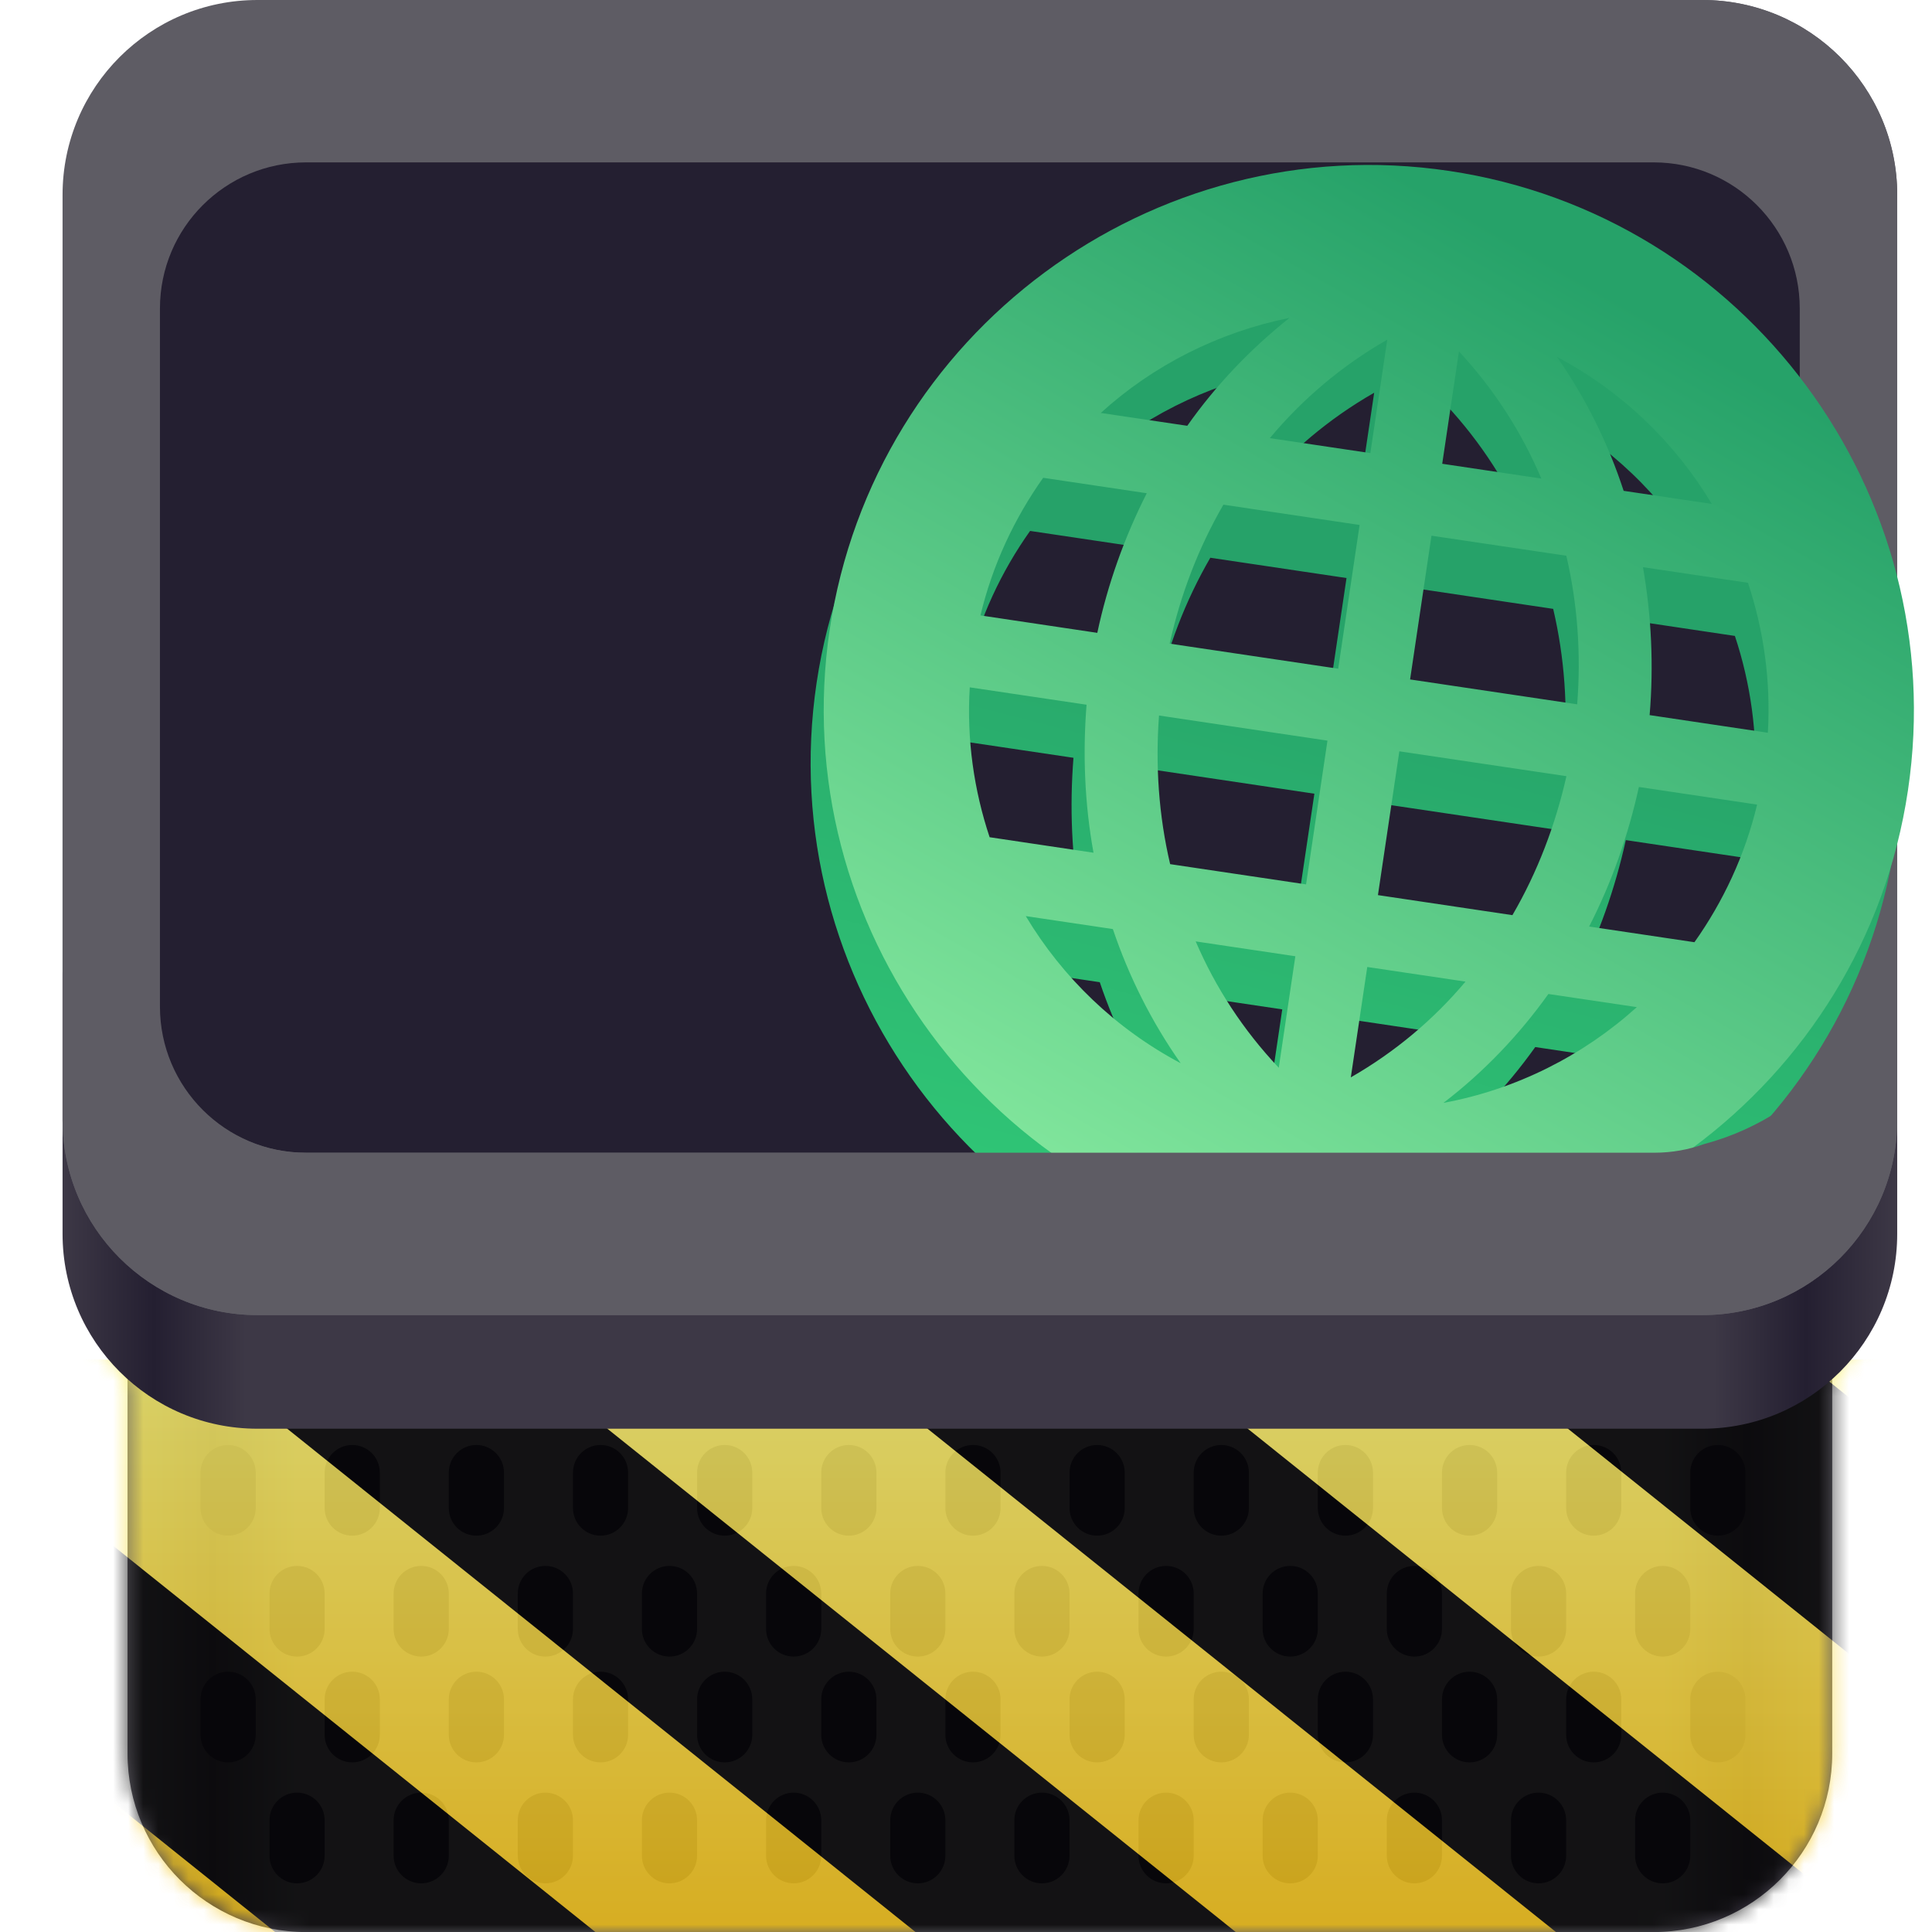 <?xml version="1.0" encoding="UTF-8" standalone="no"?>
<svg
   height="128px"
   viewBox="0 0 128 128"
   width="128px"
   version="1.1"
   id="svg191"
   sodipodi:docname="xyz.zateros.Binned.Devel.svg"
   inkscape:version="1.4 (e7c3feb100, 2024-10-09)"
   xmlns:inkscape="http://www.inkscape.org/namespaces/inkscape"
   xmlns:sodipodi="http://sodipodi.sourceforge.net/DTD/sodipodi-0.dtd"
   xmlns:xlink="http://www.w3.org/1999/xlink"
   xmlns="http://www.w3.org/2000/svg"
   xmlns:svg="http://www.w3.org/2000/svg">
  <defs
     id="defs191" />
  <sodipodi:namedview
     id="namedview191"
     pagecolor="#ffffff"
     bordercolor="#000000"
     borderopacity="0.25"
     inkscape:showpageshadow="2"
     inkscape:pageopacity="0.0"
     inkscape:pagecheckerboard="0"
     inkscape:deskcolor="#d1d1d1"
     inkscape:zoom="5.515625"
     inkscape:cx="63.909348"
     inkscape:cy="64"
     inkscape:window-width="1648"
     inkscape:window-height="961"
     inkscape:window-x="0"
     inkscape:window-y="0"
     inkscape:window-maximized="1"
     inkscape:current-layer="g189" />
  <filter
     id="a"
     height="1"
     width="1"
     x="0"
     y="0">
    <feColorMatrix
       color-interpolation-filters="sRGB"
       values="0 0 0 0 1 0 0 0 0 1 0 0 0 0 1 0 0 0 1 0"
       id="feColorMatrix1" />
  </filter>
  <linearGradient
     id="b"
     gradientUnits="userSpaceOnUse"
     x1="8.448"
     x2="121.391"
     y1="128.002"
     y2="128.002">
    <stop
       offset="0"
       stop-color="#5e5c64"
       id="stop1" />
    <stop
       offset="0.05"
       stop-color="#3d3846"
       id="stop2" />
    <stop
       offset="0.1"
       stop-color="#5e5c64"
       id="stop3" />
    <stop
       offset="0.9"
       stop-color="#5e5c64"
       id="stop4" />
    <stop
       offset="0.95"
       stop-color="#3d3846"
       id="stop5" />
    <stop
       offset="1"
       stop-color="#5e5c64"
       id="stop6" />
  </linearGradient>
  <linearGradient
     id="c"
     gradientUnits="userSpaceOnUse"
     x1="4.145"
     x2="125.693"
     y1="73.144"
     y2="73.144">
    <stop
       offset="0"
       stop-color="#3d3846"
       id="stop7" />
    <stop
       offset="0.05"
       stop-color="#241f31"
       id="stop8" />
    <stop
       offset="0.1"
       stop-color="#3d3846"
       id="stop9" />
    <stop
       offset="0.9"
       stop-color="#3d3846"
       id="stop10" />
    <stop
       offset="0.95"
       stop-color="#241f31"
       id="stop11" />
    <stop
       offset="1"
       stop-color="#3d3846"
       id="stop12" />
  </linearGradient>
  <clipPath
     id="d">
    <path
       d="m 20 11 h 42 v 58 h -42 z m 0 0"
       id="path12" />
  </clipPath>
  <clipPath
     id="e">
    <path
       d="m -0.469 11.535 l 73.434 -10.785 l 10.785 73.434 l -73.434 10.785 z m 0 0"
       id="path13" />
  </clipPath>
  <linearGradient
     id="f"
     gradientUnits="userSpaceOnUse">
    <stop
       offset="0"
       stop-color="#e5a50a"
       id="stop13" />
    <stop
       offset="1"
       stop-color="#a51d2d"
       id="stop14" />
  </linearGradient>
  <linearGradient
     id="g"
     x1="21.9"
     x2="47.821"
     xlink:href="#f"
     y1="39.813"
     y2="39.473" />
  <clipPath
     id="h">
    <path
       d="m 4 7 h 67 v 77 h -67 z m 0 0"
       id="path14" />
  </clipPath>
  <clipPath
     id="i">
    <path
       d="m -0.469 11.535 l 73.434 -10.785 l 10.785 73.434 l -73.434 10.785 z m 0 0"
       id="path15" />
  </clipPath>
  <linearGradient
     id="j"
     x1="7.82"
     x2="46.633"
     xlink:href="#f"
     y1="46.253"
     y2="46.253" />
  <clipPath
     id="k">
    <path
       d="m 20 9 h 41 v 58 h -41 z m 0 0"
       id="path16" />
  </clipPath>
  <clipPath
     id="l">
    <path
       d="m -0.695 9.711 l 73.434 -10.785 l 10.785 73.43 l -73.434 10.789 z m 0 0"
       id="path17" />
  </clipPath>
  <linearGradient
     id="m"
     gradientUnits="userSpaceOnUse">
    <stop
       offset="0"
       stop-color="#f8e45c"
       id="stop17" />
    <stop
       offset="1"
       stop-color="#c01c28"
       id="stop18" />
  </linearGradient>
  <linearGradient
     id="n"
     x1="21.565"
     x2="56.037"
     xlink:href="#m"
     y1="37.869"
     y2="37.178" />
  <clipPath
     id="o">
    <path
       d="m 4 5 h 67 v 77 h -67 z m 0 0"
       id="path18" />
  </clipPath>
  <clipPath
     id="p">
    <path
       d="m -0.695 9.711 l 73.434 -10.785 l 10.785 73.43 l -73.434 10.789 z m 0 0"
       id="path19" />
  </clipPath>
  <linearGradient
     id="q"
     x1="7.434"
     x2="59.065"
     xlink:href="#m"
     y1="44.268"
     y2="43.875" />
  <clipPath
     id="r">
    <path
       d="m 53 14 h 73 v 73 h -73 z m 0 0"
       id="path20" />
  </clipPath>
  <clipPath
     id="s">
    <path
       d="m 59.422 9.52 l 76.199 11.352 l -11.352 76.203 l -76.199 -11.355 z m 0 0"
       id="path21" />
  </clipPath>
  <linearGradient
     id="t"
     gradientUnits="userSpaceOnUse"
     x1="67.857"
     x2="82.181"
     y1="93.666"
     y2="38.093">
    <stop
       offset="0"
       stop-color="#33d17a"
       id="stop21" />
    <stop
       offset="1"
       stop-color="#26a269"
       id="stop22" />
  </linearGradient>
  <clipPath
     id="u">
    <path
       d="m 54 10 h 73 v 74 h -73 z m 0 0"
       id="path22" />
  </clipPath>
  <clipPath
     id="v">
    <path
       d="m 60.289 6 l 76.199 11.355 l -11.352 76.199 l -76.199 -11.352 z m 0 0"
       id="path23" />
  </clipPath>
  <linearGradient
     id="w"
     gradientUnits="userSpaceOnUse"
     x1="56.114"
     x2="95.642"
     y1="82.493"
     y2="13.176">
    <stop
       offset="0"
       stop-color="#8ff0a4"
       id="stop23" />
    <stop
       offset="1"
       stop-color="#26a269"
       id="stop24" />
  </linearGradient>
  <linearGradient
     id="x"
     gradientUnits="userSpaceOnUse">
    <stop
       offset="0"
       stop-color="#ff7800"
       id="stop25" />
    <stop
       offset="0.346"
       stop-color="#c061cb"
       id="stop26" />
    <stop
       offset="1"
       stop-color="#1a5fb4"
       id="stop27" />
  </linearGradient>
  <linearGradient
     id="y"
     x1="42.343"
     x2="71.644"
     xlink:href="#x"
     y1="9.143"
     y2="87.28" />
  <linearGradient
     id="z"
     x1="23.507"
     x2="88.046"
     xlink:href="#x"
     y1="-29.58"
     y2="121.011" />
  <linearGradient
     id="A"
     gradientUnits="userSpaceOnUse">
    <stop
       offset="0"
       stop-color="#e5a50a"
       id="stop28" />
    <stop
       offset="0.366"
       stop-color="#dc8add"
       id="stop29" />
    <stop
       offset="1"
       stop-color="#3584e4"
       id="stop30" />
  </linearGradient>
  <linearGradient
     id="B"
     x1="40.192"
     x2="52.291"
     xlink:href="#A"
     y1="-2.151"
     y2="70.512" />
  <linearGradient
     id="C"
     x1="19.742"
     x2="47.171"
     xlink:href="#A"
     y1="-50.018"
     y2="94.119" />
  <clipPath
     id="D">
    <path
       d="m 8 23 h 114 v 105 h -114 z m 0 0"
       id="path30" />
  </clipPath>
  <clipPath
     id="E">
    <path
       d="m 20 11 h 42 v 58 h -42 z m 0 0"
       id="path31" />
  </clipPath>
  <clipPath
     id="F">
    <path
       d="m -0.469 11.535 l 73.434 -10.785 l 10.785 73.434 l -73.434 10.785 z m 0 0"
       id="path32" />
  </clipPath>
  <clipPath
     id="G">
    <path
       d="m 4 7 h 67 v 77 h -67 z m 0 0"
       id="path33" />
  </clipPath>
  <clipPath
     id="H">
    <path
       d="m -0.469 11.535 l 73.434 -10.785 l 10.785 73.434 l -73.434 10.785 z m 0 0"
       id="path34" />
  </clipPath>
  <clipPath
     id="I">
    <path
       d="m 20 9 h 41 v 58 h -41 z m 0 0"
       id="path35" />
  </clipPath>
  <clipPath
     id="J">
    <path
       d="m -0.695 9.711 l 73.434 -10.785 l 10.785 73.43 l -73.434 10.789 z m 0 0"
       id="path36" />
  </clipPath>
  <clipPath
     id="K">
    <path
       d="m 4 5 h 67 v 77 h -67 z m 0 0"
       id="path37" />
  </clipPath>
  <clipPath
     id="L">
    <path
       d="m -0.695 9.711 l 73.434 -10.785 l 10.785 73.43 l -73.434 10.789 z m 0 0"
       id="path38" />
  </clipPath>
  <clipPath
     id="M">
    <path
       d="m 53 14 h 73 v 73 h -73 z m 0 0"
       id="path39" />
  </clipPath>
  <clipPath
     id="N">
    <path
       d="m 59.422 9.52 l 76.199 11.352 l -11.352 76.203 l -76.199 -11.355 z m 0 0"
       id="path40" />
  </clipPath>
  <clipPath
     id="O">
    <path
       d="m 54 10 h 73 v 74 h -73 z m 0 0"
       id="path41" />
  </clipPath>
  <clipPath
     id="P">
    <path
       d="m 60.289 6 l 76.199 11.355 l -11.352 76.199 l -76.199 -11.352 z m 0 0"
       id="path42" />
  </clipPath>
  <clipPath
     id="Q">
    <rect
       height="128"
       width="128"
       id="rect42" />
  </clipPath>
  <clipPath
     id="R">
    <rect
       height="128"
       width="128"
       id="rect43" />
  </clipPath>
  <mask
     id="S">
    <g
       filter="url(#a)"
       id="g114">
      <g
         clip-path="url(#R)"
         filter="url(#a)"
         id="g113">
        <g
           clip-path="url(#Q)"
           id="g112">
          <g
             clip-path="url(#D)"
             id="g43">
            <path
               d="m 20.281 23.664 h 89.277 c 6.535 0 11.832 5.297 11.832 11.832 v 80.676 c 0 6.531 -5.297 11.832 -11.832 11.832 h -89.277 c -6.535 0 -11.832 -5.301 -11.832 -11.832 v -80.676 c 0 -6.535 5.297 -11.832 11.832 -11.832 z m 0 0"
               fill="url(#b)"
               id="path43" />
          </g>
          <path
             d="m 19.68 103.746 c 1.012 0 1.828 0.816 1.828 1.824 v 2.355 c 0 1.008 -0.816 1.828 -1.828 1.828 c -1.008 0 -1.824 -0.82 -1.824 -1.828 v -2.355 c 0 -1.008 0.816 -1.824 1.824 -1.824 z m 0 0"
             fill="#241f31"
             id="path44" />
          <path
             d="m 19.68 118.766 c 1.012 0 1.828 0.82 1.828 1.828 v 2.355 c 0 1.008 -0.816 1.828 -1.828 1.828 c -1.008 0 -1.824 -0.82 -1.824 -1.828 v -2.355 c 0 -1.008 0.816 -1.828 1.824 -1.828 z m 0 0"
             fill="#241f31"
             id="path45" />
          <path
             d="m 27.906 103.746 c 1.008 0 1.828 0.816 1.828 1.824 v 2.355 c 0 1.008 -0.82 1.828 -1.828 1.828 s -1.828 -0.82 -1.828 -1.828 v -2.355 c 0 -1.008 0.82 -1.824 1.828 -1.824 z m 0 0"
             fill="#241f31"
             id="path46" />
          <path
             d="m 27.906 118.766 c 1.008 0 1.828 0.82 1.828 1.828 v 2.355 c 0 1.008 -0.82 1.828 -1.828 1.828 s -1.828 -0.82 -1.828 -1.828 v -2.355 c 0 -1.008 0.82 -1.828 1.828 -1.828 z m 0 0"
             fill="#241f31"
             id="path47" />
          <path
             d="m 36.133 103.746 c 1.008 0 1.828 0.816 1.828 1.824 v 2.355 c 0 1.008 -0.82 1.828 -1.828 1.828 c -1.012 0 -1.828 -0.82 -1.828 -1.828 v -2.355 c 0 -1.008 0.816 -1.824 1.828 -1.824 z m 0 0"
             fill="#241f31"
             id="path48" />
          <path
             d="m 36.133 118.766 c 1.008 0 1.828 0.82 1.828 1.828 v 2.355 c 0 1.008 -0.82 1.828 -1.828 1.828 c -1.012 0 -1.828 -0.82 -1.828 -1.828 v -2.355 c 0 -1.008 0.816 -1.828 1.828 -1.828 z m 0 0"
             fill="#241f31"
             id="path49" />
          <path
             d="m 44.355 103.746 c 1.012 0 1.828 0.816 1.828 1.824 v 2.355 c 0 1.008 -0.816 1.828 -1.828 1.828 c -1.008 0 -1.828 -0.82 -1.828 -1.828 v -2.355 c 0 -1.008 0.82 -1.824 1.828 -1.824 z m 0 0"
             fill="#241f31"
             id="path50" />
          <path
             d="m 44.355 118.766 c 1.012 0 1.828 0.82 1.828 1.828 v 2.355 c 0 1.008 -0.816 1.828 -1.828 1.828 c -1.008 0 -1.828 -0.82 -1.828 -1.828 v -2.355 c 0 -1.008 0.82 -1.828 1.828 -1.828 z m 0 0"
             fill="#241f31"
             id="path51" />
          <path
             d="m 52.582 103.746 c 1.008 0 1.828 0.816 1.828 1.824 v 2.355 c 0 1.008 -0.82 1.828 -1.828 1.828 c -1.012 0 -1.828 -0.82 -1.828 -1.828 v -2.355 c 0 -1.008 0.816 -1.824 1.828 -1.824 z m 0 0"
             fill="#241f31"
             id="path52" />
          <path
             d="m 52.582 118.766 c 1.008 0 1.828 0.82 1.828 1.828 v 2.355 c 0 1.008 -0.82 1.828 -1.828 1.828 c -1.012 0 -1.828 -0.82 -1.828 -1.828 v -2.355 c 0 -1.008 0.816 -1.828 1.828 -1.828 z m 0 0"
             fill="#241f31"
             id="path53" />
          <path
             d="m 60.809 103.746 c 1.008 0 1.824 0.816 1.824 1.824 v 2.355 c 0 1.008 -0.816 1.828 -1.824 1.828 c -1.012 0 -1.828 -0.82 -1.828 -1.828 v -2.355 c 0 -1.008 0.816 -1.824 1.828 -1.824 z m 0 0"
             fill="#241f31"
             id="path54" />
          <path
             d="m 60.809 118.766 c 1.008 0 1.824 0.82 1.824 1.828 v 2.355 c 0 1.008 -0.816 1.828 -1.824 1.828 c -1.012 0 -1.828 -0.82 -1.828 -1.828 v -2.355 c 0 -1.008 0.816 -1.828 1.828 -1.828 z m 0 0"
             fill="#241f31"
             id="path55" />
          <path
             d="m 69.031 103.746 c 1.012 0 1.828 0.816 1.828 1.824 v 2.355 c 0 1.008 -0.816 1.828 -1.828 1.828 c -1.008 0 -1.828 -0.82 -1.828 -1.828 v -2.355 c 0 -1.008 0.82 -1.824 1.828 -1.824 z m 0 0"
             fill="#241f31"
             id="path56" />
          <path
             d="m 69.031 118.766 c 1.012 0 1.828 0.82 1.828 1.828 v 2.355 c 0 1.008 -0.816 1.828 -1.828 1.828 c -1.008 0 -1.828 -0.82 -1.828 -1.828 v -2.355 c 0 -1.008 0.82 -1.828 1.828 -1.828 z m 0 0"
             fill="#241f31"
             id="path57" />
          <path
             d="m 77.258 103.746 c 1.008 0 1.828 0.816 1.828 1.824 v 2.355 c 0 1.008 -0.82 1.828 -1.828 1.828 c -1.012 0 -1.828 -0.82 -1.828 -1.828 v -2.355 c 0 -1.008 0.816 -1.824 1.828 -1.824 z m 0 0"
             fill="#241f31"
             id="path58" />
          <path
             d="m 77.258 118.766 c 1.008 0 1.828 0.82 1.828 1.828 v 2.355 c 0 1.008 -0.82 1.828 -1.828 1.828 c -1.012 0 -1.828 -0.82 -1.828 -1.828 v -2.355 c 0 -1.008 0.816 -1.828 1.828 -1.828 z m 0 0"
             fill="#241f31"
             id="path59" />
          <path
             d="m 85.48 103.746 c 1.012 0 1.828 0.816 1.828 1.824 v 2.355 c 0 1.008 -0.816 1.828 -1.828 1.828 c -1.008 0 -1.828 -0.82 -1.828 -1.828 v -2.355 c 0 -1.008 0.82 -1.824 1.828 -1.824 z m 0 0"
             fill="#241f31"
             id="path60" />
          <path
             d="m 85.48 118.766 c 1.012 0 1.828 0.82 1.828 1.828 v 2.355 c 0 1.008 -0.816 1.828 -1.828 1.828 c -1.008 0 -1.828 -0.82 -1.828 -1.828 v -2.355 c 0 -1.008 0.82 -1.828 1.828 -1.828 z m 0 0"
             fill="#241f31"
             id="path61" />
          <path
             d="m 93.707 103.746 c 1.008 0 1.828 0.816 1.828 1.824 v 2.355 c 0 1.008 -0.82 1.828 -1.828 1.828 c -1.008 0 -1.828 -0.82 -1.828 -1.828 v -2.355 c 0 -1.008 0.82 -1.824 1.828 -1.824 z m 0 0"
             fill="#241f31"
             id="path62" />
          <path
             d="m 93.707 118.766 c 1.008 0 1.828 0.82 1.828 1.828 v 2.355 c 0 1.008 -0.82 1.828 -1.828 1.828 c -1.008 0 -1.828 -0.82 -1.828 -1.828 v -2.355 c 0 -1.008 0.82 -1.828 1.828 -1.828 z m 0 0"
             fill="#241f31"
             id="path63" />
          <path
             d="m 101.934 103.746 c 1.008 0 1.828 0.816 1.828 1.824 v 2.355 c 0 1.008 -0.82 1.828 -1.828 1.828 c -1.012 0 -1.828 -0.82 -1.828 -1.828 v -2.355 c 0 -1.008 0.816 -1.824 1.828 -1.824 z m 0 0"
             fill="#241f31"
             id="path64" />
          <path
             d="m 101.934 118.766 c 1.008 0 1.828 0.82 1.828 1.828 v 2.355 c 0 1.008 -0.82 1.828 -1.828 1.828 c -1.012 0 -1.828 -0.82 -1.828 -1.828 v -2.355 c 0 -1.008 0.816 -1.828 1.828 -1.828 z m 0 0"
             fill="#241f31"
             id="path65" />
          <path
             d="m 110.156 103.746 c 1.012 0 1.828 0.816 1.828 1.824 v 2.355 c 0 1.008 -0.816 1.828 -1.828 1.828 c -1.008 0 -1.828 -0.82 -1.828 -1.828 v -2.355 c 0 -1.008 0.82 -1.824 1.828 -1.824 z m 0 0"
             fill="#241f31"
             id="path66" />
          <path
             d="m 110.156 118.766 c 1.012 0 1.828 0.82 1.828 1.828 v 2.355 c 0 1.008 -0.816 1.828 -1.828 1.828 c -1.008 0 -1.828 -0.82 -1.828 -1.828 v -2.355 c 0 -1.008 0.82 -1.828 1.828 -1.828 z m 0 0"
             fill="#241f31"
             id="path67" />
          <path
             d="m 15.113 95.734 c 1.008 0 1.828 0.816 1.828 1.828 v 2.352 c 0 1.008 -0.82 1.828 -1.828 1.828 c -1.012 0 -1.828 -0.82 -1.828 -1.828 v -2.352 c 0 -1.012 0.816 -1.828 1.828 -1.828 z m 0 0"
             fill="#241f31"
             id="path68" />
          <path
             d="m 15.113 110.754 c 1.008 0 1.828 0.82 1.828 1.828 v 2.352 c 0 1.012 -0.82 1.828 -1.828 1.828 c -1.012 0 -1.828 -0.816 -1.828 -1.828 v -2.352 c 0 -1.008 0.816 -1.828 1.828 -1.828 z m 0 0"
             fill="#241f31"
             id="path69" />
          <path
             d="m 23.336 95.734 c 1.012 0 1.828 0.816 1.828 1.828 v 2.352 c 0 1.008 -0.816 1.828 -1.828 1.828 c -1.008 0 -1.828 -0.82 -1.828 -1.828 v -2.352 c 0 -1.012 0.82 -1.828 1.828 -1.828 z m 0 0"
             fill="#241f31"
             id="path70" />
          <path
             d="m 23.336 110.754 c 1.012 0 1.828 0.82 1.828 1.828 v 2.352 c 0 1.012 -0.816 1.828 -1.828 1.828 c -1.008 0 -1.828 -0.816 -1.828 -1.828 v -2.352 c 0 -1.008 0.82 -1.828 1.828 -1.828 z m 0 0"
             fill="#241f31"
             id="path71" />
          <path
             d="m 31.562 95.734 c 1.008 0 1.828 0.816 1.828 1.828 v 2.352 c 0 1.008 -0.82 1.828 -1.828 1.828 c -1.012 0 -1.828 -0.82 -1.828 -1.828 v -2.352 c 0 -1.012 0.816 -1.828 1.828 -1.828 z m 0 0"
             fill="#241f31"
             id="path72" />
          <path
             d="m 31.562 110.754 c 1.008 0 1.828 0.82 1.828 1.828 v 2.352 c 0 1.012 -0.82 1.828 -1.828 1.828 c -1.012 0 -1.828 -0.816 -1.828 -1.828 v -2.352 c 0 -1.008 0.816 -1.828 1.828 -1.828 z m 0 0"
             fill="#241f31"
             id="path73" />
          <path
             d="m 39.785 95.734 c 1.012 0 1.828 0.816 1.828 1.828 v 2.352 c 0 1.008 -0.816 1.828 -1.828 1.828 c -1.008 0 -1.824 -0.82 -1.824 -1.828 v -2.352 c 0 -1.012 0.816 -1.828 1.824 -1.828 z m 0 0"
             fill="#241f31"
             id="path74" />
          <path
             d="m 39.785 110.754 c 1.012 0 1.828 0.82 1.828 1.828 v 2.352 c 0 1.012 -0.816 1.828 -1.828 1.828 c -1.008 0 -1.824 -0.816 -1.824 -1.828 v -2.352 c 0 -1.008 0.816 -1.828 1.824 -1.828 z m 0 0"
             fill="#241f31"
             id="path75" />
          <path
             d="m 48.012 95.734 c 1.012 0 1.828 0.816 1.828 1.828 v 2.352 c 0 1.008 -0.816 1.828 -1.828 1.828 c -1.008 0 -1.828 -0.82 -1.828 -1.828 v -2.352 c 0 -1.012 0.82 -1.828 1.828 -1.828 z m 0 0"
             fill="#241f31"
             id="path76" />
          <path
             d="m 48.012 110.754 c 1.012 0 1.828 0.82 1.828 1.828 v 2.352 c 0 1.012 -0.816 1.828 -1.828 1.828 c -1.008 0 -1.828 -0.816 -1.828 -1.828 v -2.352 c 0 -1.008 0.82 -1.828 1.828 -1.828 z m 0 0"
             fill="#241f31"
             id="path77" />
          <path
             d="m 56.238 95.734 c 1.008 0 1.828 0.816 1.828 1.828 v 2.352 c 0 1.008 -0.82 1.828 -1.828 1.828 c -1.012 0 -1.828 -0.82 -1.828 -1.828 v -2.352 c 0 -1.012 0.816 -1.828 1.828 -1.828 z m 0 0"
             fill="#241f31"
             id="path78" />
          <path
             d="m 56.238 110.754 c 1.008 0 1.828 0.82 1.828 1.828 v 2.352 c 0 1.012 -0.82 1.828 -1.828 1.828 c -1.012 0 -1.828 -0.816 -1.828 -1.828 v -2.352 c 0 -1.008 0.816 -1.828 1.828 -1.828 z m 0 0"
             fill="#241f31"
             id="path79" />
          <path
             d="m 64.461 95.734 c 1.012 0 1.828 0.816 1.828 1.828 v 2.352 c 0 1.008 -0.816 1.828 -1.828 1.828 c -1.008 0 -1.828 -0.82 -1.828 -1.828 v -2.352 c 0 -1.012 0.82 -1.828 1.828 -1.828 z m 0 0"
             fill="#241f31"
             id="path80" />
          <path
             d="m 64.461 110.754 c 1.012 0 1.828 0.82 1.828 1.828 v 2.352 c 0 1.012 -0.816 1.828 -1.828 1.828 c -1.008 0 -1.828 -0.816 -1.828 -1.828 v -2.352 c 0 -1.008 0.82 -1.828 1.828 -1.828 z m 0 0"
             fill="#241f31"
             id="path81" />
          <path
             d="m 72.688 95.734 c 1.008 0 1.828 0.816 1.828 1.828 v 2.352 c 0 1.008 -0.82 1.828 -1.828 1.828 s -1.828 -0.82 -1.828 -1.828 v -2.352 c 0 -1.012 0.82 -1.828 1.828 -1.828 z m 0 0"
             fill="#241f31"
             id="path82" />
          <path
             d="m 72.688 110.754 c 1.008 0 1.828 0.82 1.828 1.828 v 2.352 c 0 1.012 -0.82 1.828 -1.828 1.828 s -1.828 -0.816 -1.828 -1.828 v -2.352 c 0 -1.008 0.82 -1.828 1.828 -1.828 z m 0 0"
             fill="#241f31"
             id="path83" />
          <path
             d="m 80.914 95.734 c 1.008 0 1.828 0.816 1.828 1.828 v 2.352 c 0 1.008 -0.82 1.828 -1.828 1.828 c -1.012 0 -1.828 -0.82 -1.828 -1.828 v -2.352 c 0 -1.012 0.816 -1.828 1.828 -1.828 z m 0 0"
             fill="#241f31"
             id="path84" />
          <path
             d="m 80.914 110.754 c 1.008 0 1.828 0.82 1.828 1.828 v 2.352 c 0 1.012 -0.82 1.828 -1.828 1.828 c -1.012 0 -1.828 -0.816 -1.828 -1.828 v -2.352 c 0 -1.008 0.816 -1.828 1.828 -1.828 z m 0 0"
             fill="#241f31"
             id="path85" />
          <path
             d="m 89.137 95.734 c 1.012 0 1.828 0.816 1.828 1.828 v 2.352 c 0 1.008 -0.816 1.828 -1.828 1.828 c -1.008 0 -1.828 -0.82 -1.828 -1.828 v -2.352 c 0 -1.012 0.82 -1.828 1.828 -1.828 z m 0 0"
             fill="#241f31"
             id="path86" />
          <path
             d="m 89.137 110.754 c 1.012 0 1.828 0.82 1.828 1.828 v 2.352 c 0 1.012 -0.816 1.828 -1.828 1.828 c -1.008 0 -1.828 -0.816 -1.828 -1.828 v -2.352 c 0 -1.008 0.82 -1.828 1.828 -1.828 z m 0 0"
             fill="#241f31"
             id="path87" />
          <path
             d="m 97.363 95.734 c 1.008 0 1.828 0.816 1.828 1.828 v 2.352 c 0 1.008 -0.82 1.828 -1.828 1.828 c -1.012 0 -1.828 -0.82 -1.828 -1.828 v -2.352 c 0 -1.012 0.816 -1.828 1.828 -1.828 z m 0 0"
             fill="#241f31"
             id="path88" />
          <path
             d="m 97.363 110.754 c 1.008 0 1.828 0.82 1.828 1.828 v 2.352 c 0 1.012 -0.82 1.828 -1.828 1.828 c -1.012 0 -1.828 -0.816 -1.828 -1.828 v -2.352 c 0 -1.008 0.816 -1.828 1.828 -1.828 z m 0 0"
             fill="#241f31"
             id="path89" />
          <path
             d="m 105.586 95.734 c 1.012 0 1.828 0.816 1.828 1.828 v 2.352 c 0 1.008 -0.816 1.828 -1.828 1.828 c -1.008 0 -1.824 -0.82 -1.824 -1.828 v -2.352 c 0 -1.012 0.816 -1.828 1.824 -1.828 z m 0 0"
             fill="#241f31"
             id="path90" />
          <path
             d="m 105.586 110.754 c 1.012 0 1.828 0.82 1.828 1.828 v 2.352 c 0 1.012 -0.816 1.828 -1.828 1.828 c -1.008 0 -1.824 -0.816 -1.824 -1.828 v -2.352 c 0 -1.008 0.816 -1.828 1.824 -1.828 z m 0 0"
             fill="#241f31"
             id="path91" />
          <path
             d="m 113.812 95.734 c 1.012 0 1.828 0.816 1.828 1.828 v 2.352 c 0 1.008 -0.816 1.828 -1.828 1.828 c -1.008 0 -1.828 -0.82 -1.828 -1.828 v -2.352 c 0 -1.012 0.82 -1.828 1.828 -1.828 z m 0 0"
             fill="#241f31"
             id="path92" />
          <path
             d="m 113.812 110.754 c 1.012 0 1.828 0.82 1.828 1.828 v 2.352 c 0 1.012 -0.816 1.828 -1.828 1.828 c -1.008 0 -1.828 -0.816 -1.828 -1.828 v -2.352 c 0 -1.008 0.82 -1.828 1.828 -1.828 z m 0 0"
             fill="#241f31"
             id="path93" />
          <path
             d="m 17.055 51.633 h 95.73 c 7.129 0 12.91 5.777 12.91 12.906 v 17.211 c 0 7.129 -5.781 12.906 -12.91 12.906 h -95.73 c -7.129 0 -12.91 -5.777 -12.91 -12.906 v -17.211 c 0 -7.129 5.781 -12.906 12.91 -12.906 z m 0 0"
             fill="url(#c)"
             id="path94" />
          <path
             d="m 17.055 0 h 95.73 c 7.129 0 12.91 5.777 12.91 12.906 v 61.312 c 0 7.129 -5.781 12.91 -12.91 12.91 h -95.73 c -7.129 0 -12.91 -5.781 -12.91 -12.91 v -61.312 c 0 -7.129 5.781 -12.906 12.91 -12.906 z m 0 0"
             fill="#5e5c64"
             id="path95" />
          <path
             d="m 20.281 10.758 h 89.277 c 5.348 0 9.68 4.332 9.68 9.68 v 46.254 c 0 5.344 -4.332 9.68 -9.68 9.68 h -89.277 c -5.348 0 -9.684 -4.336 -9.684 -9.68 v -46.254 c 0 -5.348 4.336 -9.68 9.684 -9.68 z m 0 0"
             fill="#241f31"
             id="path96" />
          <g
             clip-path="url(#E)"
             id="g98">
            <g
               clip-path="url(#F)"
               id="g97">
              <path
                 d="m 37.734 11.609 l 3.621 24.656 l 19.727 -2.895 l -0.727 -4.934 z m -10.883 11.672 c -4.062 0.598 -6.906 4.422 -6.309 8.484 c 0.594 4.066 4.418 6.91 8.484 6.312 c 4.062 -0.598 6.906 -4.418 6.309 -8.484 c -0.598 -4.066 -4.418 -6.906 -8.484 -6.312 z m 0.727 4.934 c 1.387 -0.203 2.621 0.715 2.828 2.102 c 0.203 1.391 -0.719 2.625 -2.105 2.828 c -1.387 0.207 -2.625 -0.715 -2.828 -2.102 s 0.719 -2.625 2.105 -2.828 z m -5.227 15.883 l 0.727 4.93 l 29.59 -4.348 l -0.727 -4.93 z m 1.449 9.863 l 0.727 4.93 l 29.59 -4.348 l -0.727 -4.93 z m 1.449 9.863 l 0.723 4.93 l 29.59 -4.348 l -0.723 -4.93 z m 0 0"
                 fill="url(#g)"
                 id="path97" />
            </g>
          </g>
          <g
             clip-path="url(#G)"
             id="g100">
            <g
               clip-path="url(#H)"
               id="g99">
              <path
                 d="m 11.18 70.926 c 1.203 8.188 8.781 13.824 16.969 12.625 l 29.59 -4.348 c 8.188 -1.203 13.824 -8.781 12.621 -16.969 l -4.348 -29.59 c -0.656 -4.469 -3.055 -8.484 -6.68 -11.18 l -14.625 -10.879 c -3.625 -2.695 -8.16 -3.84 -12.629 -3.184 l -14.797 2.172 c -8.188 1.203 -13.824 8.781 -12.621 16.969 z m 7.551 -51.488 l 14.797 -2.172 c 1.848 -0.273 3.727 0.199 5.23 1.316 l 14.625 10.879 c 1.504 1.117 2.496 2.785 2.766 4.633 l 4.348 29.59 c 0.395 2.695 -1.512 5.262 -4.207 5.656 l -29.59 4.348 c -2.695 0.395 -5.262 -1.512 -5.656 -4.207 l -6.52 -44.387 c -0.395 -2.695 1.512 -5.258 4.207 -5.656 z m 0 0"
                 fill="url(#j)"
                 id="path98" />
            </g>
          </g>
          <g
             clip-path="url(#I)"
             id="g102">
            <g
               clip-path="url(#J)"
               id="g101">
              <path
                 d="m 37.508 9.781 l 3.621 24.66 l 19.727 -2.898 l -0.727 -4.93 z m -10.883 11.676 c -4.062 0.598 -6.906 4.418 -6.309 8.484 c 0.594 4.066 4.418 6.906 8.48 6.312 c 4.066 -0.598 6.91 -4.422 6.312 -8.484 c -0.598 -4.066 -4.418 -6.91 -8.484 -6.312 z m 0.727 4.934 c 1.387 -0.207 2.621 0.715 2.828 2.102 c 0.203 1.387 -0.719 2.625 -2.105 2.828 c -1.387 0.203 -2.625 -0.715 -2.828 -2.102 c -0.203 -1.391 0.719 -2.625 2.105 -2.828 z m -5.227 15.879 l 0.727 4.934 l 29.59 -4.348 l -0.727 -4.93 z m 1.449 9.863 l 0.727 4.934 l 29.59 -4.348 l -0.727 -4.93 z m 1.449 9.863 l 0.723 4.934 l 29.59 -4.348 l -0.723 -4.93 z m 0 0"
                 fill="url(#n)"
                 id="path100" />
            </g>
          </g>
          <g
             clip-path="url(#K)"
             id="g104">
            <g
               clip-path="url(#L)"
               id="g103">
              <path
                 d="m 10.953 69.102 c 1.203 8.188 8.781 13.824 16.969 12.621 l 29.59 -4.344 c 8.188 -1.203 13.824 -8.781 12.621 -16.969 l -4.348 -29.59 c -0.656 -4.469 -3.055 -8.488 -6.68 -11.184 l -14.625 -10.879 c -3.625 -2.695 -8.16 -3.84 -12.629 -3.184 l -14.797 2.176 c -8.188 1.203 -13.824 8.781 -12.621 16.969 z m 7.551 -51.488 l 14.793 -2.176 c 1.852 -0.27 3.73 0.203 5.234 1.32 l 14.625 10.879 c 1.504 1.117 2.496 2.781 2.766 4.633 l 4.348 29.59 c 0.395 2.695 -1.512 5.258 -4.207 5.656 l -29.59 4.344 c -2.699 0.398 -5.262 -1.508 -5.656 -4.207 l -6.52 -44.383 c -0.395 -2.699 1.512 -5.262 4.207 -5.656 z m 0 0"
                 fill="url(#q)"
                 id="path102" />
            </g>
          </g>
          <g
             clip-path="url(#M)"
             id="g106">
            <g
               clip-path="url(#N)"
               id="g105">
              <path
                 d="m 95.141 14.84 c -19.664 -2.93 -38.109 10.734 -41.039 30.398 c -2.93 19.664 10.73 38.109 30.395 41.039 c 19.668 2.93 38.113 -10.73 41.043 -30.395 c 2.93 -19.664 -10.734 -38.113 -30.398 -41.043 z m 7.141 12.324 c 4.301 2.273 7.824 5.672 10.262 9.742 l -5.84 -0.871 c -1.02 -3.117 -2.496 -6.113 -4.422 -8.871 z m -17.719 -2.586 c -2.613 2.086 -4.891 4.484 -6.77 7.152 l -5.73 -0.855 c 3.473 -3.152 7.793 -5.344 12.5 -6.297 z m 6.48 1.441 l -1.121 7.516 l -6.66 -0.992 c 2.152 -2.57 4.746 -4.789 7.781 -6.523 z m 4.75 0.785 c 2.344 2.516 4.164 5.375 5.457 8.418 l -6.566 -0.977 z m -27.547 8.371 l 6.863 1.023 c -1.48 2.914 -2.594 6.039 -3.277 9.246 l -7.742 -1.152 c 0.805 -3.359 2.254 -6.434 4.156 -9.117 z m 11.941 1.777 l 9.023 1.344 l -1.418 9.527 l -11.164 -1.664 c 0.711 -3.223 1.895 -6.336 3.559 -9.207 z m 13.785 2.055 l 8.93 1.332 c 0.758 3.23 0.984 6.555 0.723 9.844 l -11.07 -1.648 z m 14.012 2.086 l 6.957 1.039 c 1.035 3.121 1.523 6.484 1.316 9.934 l -7.832 -1.168 c 0.277 -3.27 0.121 -6.582 -0.441 -9.805 z m -44.602 7.961 l 7.738 1.152 c -0.258 3.273 -0.125 6.582 0.461 9.805 l -6.883 -1.023 c -1.039 -3.121 -1.527 -6.484 -1.316 -9.934 z m 12.539 1.867 l 11.16 1.664 l -1.418 9.527 l -9.004 -1.344 c -0.758 -3.211 -0.984 -6.555 -0.738 -9.848 z m 15.922 2.375 l 11.07 1.648 c -0.727 3.219 -1.914 6.352 -3.574 9.203 l -8.914 -1.328 z m 15.871 2.363 l 7.832 1.168 c -0.805 3.359 -2.25 6.434 -4.152 9.117 l -6.977 -1.039 c 1.496 -2.914 2.59 -6.043 3.297 -9.246 z m -40.621 8.555 l 5.77 0.859 c 1.055 3.121 2.547 6.121 4.492 8.883 c -4.301 -2.277 -7.824 -5.672 -10.262 -9.742 z m 11.258 1.676 l 6.602 0.984 l -1.098 7.387 c -2.367 -2.504 -4.207 -5.344 -5.504 -8.371 z m 11.367 1.691 l 6.508 0.973 c -2.102 2.5 -4.648 4.648 -7.598 6.34 z m 11.996 1.789 l 5.863 0.875 c -3.562 3.215 -7.98 5.445 -12.812 6.344 c 2.703 -2.07 5.027 -4.52 6.949 -7.219 z m 0 0"
                 fill="url(#t)"
                 id="path104" />
            </g>
          </g>
          <g
             clip-path="url(#O)"
             id="g108">
            <g
               clip-path="url(#P)"
               id="g107">
              <path
                 d="m 96.008 11.324 c -19.664 -2.93 -38.109 10.73 -41.039 30.395 s 10.73 38.113 30.395 41.043 c 19.664 2.93 38.113 -10.734 41.043 -30.398 c 2.93 -19.664 -10.734 -38.109 -30.398 -41.039 z m 7.141 12.32 c 4.301 2.277 7.824 5.672 10.262 9.742 l -5.84 -0.867 c -1.02 -3.121 -2.492 -6.117 -4.422 -8.875 z m -17.719 -2.582 c -2.613 2.082 -4.891 4.48 -6.77 7.148 l -5.73 -0.852 c 3.473 -3.156 7.793 -5.344 12.5 -6.297 z m 6.48 1.441 l -1.121 7.516 l -6.66 -0.992 c 2.152 -2.57 4.746 -4.789 7.781 -6.523 z m 4.75 0.781 c 2.344 2.52 4.164 5.375 5.457 8.422 l -6.566 -0.98 z m -27.547 8.371 l 6.863 1.023 c -1.48 2.918 -2.594 6.043 -3.277 9.25 l -7.742 -1.156 c 0.805 -3.359 2.254 -6.434 4.156 -9.117 z m 11.941 1.781 l 9.023 1.344 l -1.418 9.523 l -11.164 -1.66 c 0.711 -3.223 1.895 -6.336 3.559 -9.207 z m 13.785 2.055 l 8.934 1.328 c 0.754 3.23 0.98 6.555 0.719 9.844 l -11.07 -1.648 z m 14.012 2.086 l 6.957 1.035 c 1.035 3.121 1.523 6.484 1.316 9.934 l -7.832 -1.168 c 0.277 -3.266 0.121 -6.578 -0.441 -9.801 z m -44.602 7.961 l 7.738 1.152 c -0.258 3.27 -0.125 6.578 0.461 9.805 l -6.883 -1.027 c -1.039 -3.121 -1.527 -6.484 -1.316 -9.93 z m 12.539 1.867 l 11.16 1.664 l -1.418 9.523 l -9.004 -1.34 c -0.758 -3.215 -0.984 -6.559 -0.738 -9.848 z m 15.922 2.371 l 11.07 1.648 c -0.727 3.223 -1.914 6.352 -3.578 9.207 l -8.91 -1.328 z m 15.871 2.363 l 7.832 1.168 c -0.805 3.359 -2.25 6.434 -4.152 9.117 l -6.977 -1.039 c 1.496 -2.914 2.59 -6.039 3.297 -9.246 z m -40.621 8.555 l 5.77 0.859 c 1.055 3.125 2.547 6.121 4.492 8.887 c -4.301 -2.277 -7.824 -5.676 -10.262 -9.746 z m 11.258 1.676 l 6.602 0.984 l -1.098 7.387 c -2.367 -2.5 -4.207 -5.344 -5.504 -8.371 z m 11.367 1.695 l 6.508 0.969 c -2.102 2.5 -4.648 4.652 -7.598 6.344 z m 12 1.789 l 5.859 0.871 c -3.562 3.215 -7.98 5.449 -12.812 6.344 c 2.703 -2.07 5.027 -4.52 6.953 -7.215 z m 0 0"
                 fill="url(#w)"
                 id="path106" />
            </g>
          </g>
          <path
             d="m 56.434 26.086 c -3.039 0 -5.516 2.445 -5.516 5.445 c 0 3.02 2.477 5.445 5.516 5.445 c 3.035 0 5.512 -2.426 5.512 -5.445 c 0 -3 -2.477 -5.445 -5.512 -5.445 z m 17.441 11.848 l -9.648 13.273 c -0.559 0.785 -1.441 1.273 -2.41 1.34 c -0.969 0.086 -1.918 -0.277 -2.605 -0.957 l -2.262 -2.277 c -1.012 -1.043 -2.453 -1.551 -3.898 -1.426 c -1.441 0.148 -2.754 0.914 -3.551 2.105 l -4.094 6.043 v 5.445 c 0 2.723 2.758 2.723 2.758 2.723 h 38.59 s 2.605 -0.172 2.754 -2.723 v -11.699 c 0 -1.32 -0.453 -2.594 -1.312 -3.617 l -7.043 -8.465 c -0.902 -1.086 -2.262 -1.68 -3.68 -1.637 c -1.445 0.039 -2.758 0.742 -3.598 1.871 z m 0 0"
             fill="url(#y)"
             id="path108" />
          <path
             d="m 45.406 4.301 c -9.066 0 -16.539 7.383 -16.539 16.34 v 43.562 c 0 8.977 7.473 16.336 16.539 16.336 h 44.102 c 9.066 0 16.539 -7.359 16.539 -16.336 v -43.562 c 0 -8.957 -7.473 -16.34 -16.539 -16.34 z m 0 10.895 h 44.102 c 3.145 0 5.512 2.34 5.512 5.445 v 43.562 c 0 3.125 -2.367 5.445 -5.512 5.445 h -44.102 c -3.145 0 -5.512 -2.32 -5.512 -5.445 v -43.562 c 0 -3.105 2.367 -5.445 5.512 -5.445 z m 0 0"
             fill="url(#z)"
             id="path109" />
          <path
             d="m 56.434 23.934 c -3.039 0 -5.516 2.445 -5.516 5.445 c 0 3.02 2.477 5.445 5.516 5.445 c 3.035 0 5.512 -2.426 5.512 -5.445 c 0 -3 -2.477 -5.445 -5.512 -5.445 z m 17.441 11.848 l -9.648 13.273 c -0.559 0.785 -1.441 1.277 -2.41 1.34 c -0.969 0.086 -1.918 -0.277 -2.605 -0.957 l -2.262 -2.277 c -1.012 -1.039 -2.453 -1.551 -3.898 -1.422 c -1.441 0.148 -2.754 0.914 -3.551 2.105 l -4.094 6.039 v 5.445 c 0 2.723 2.758 2.723 2.758 2.723 h 38.59 s 2.605 -0.168 2.754 -2.723 v -11.699 c 0 -1.316 -0.453 -2.594 -1.312 -3.617 l -7.043 -8.465 c -0.902 -1.086 -2.262 -1.68 -3.68 -1.637 c -1.445 0.043 -2.758 0.742 -3.598 1.871 z m 0 0"
             fill="url(#B)"
             id="path110" />
          <path
             d="m 45.406 2.152 c -9.066 0 -16.539 7.379 -16.539 16.336 v 43.562 c 0 8.977 7.473 16.336 16.539 16.336 h 44.102 c 9.066 0 16.539 -7.359 16.539 -16.336 v -43.562 c 0 -8.957 -7.473 -16.336 -16.539 -16.336 z m 0 10.891 h 44.102 c 3.145 0 5.512 2.34 5.512 5.445 v 43.562 c 0 3.129 -2.367 5.445 -5.512 5.445 h -44.102 c -3.145 0 -5.512 -2.316 -5.512 -5.445 v -43.562 c 0 -3.105 2.367 -5.445 5.512 -5.445 z m 0 0"
             fill="url(#C)"
             id="path111" />
          <path
             d="m 4.145 49.48 v 24.738 c 0 7.129 5.781 12.91 12.91 12.91 h 95.73 c 7.129 0 12.91 -5.781 12.91 -12.91 v -15.059 c 0 7.977 -5.426 14.684 -12.789 16.637 c -1.027 0.371 -2.137 0.574 -3.289 0.574 h -89.395 c -5.277 0 -9.57 -4.223 -9.68 -9.477 c -3.988 -4.691 -6.398 -10.773 -6.398 -17.414 z m 121.551 -35.496 v -1.078 c 0 -7.129 -5.781 -12.906 -12.91 -12.906 h -1.059 c 7.715 0.008 13.969 6.266 13.969 13.984 z m 0 0"
             fill="#5e5c64"
             fill-rule="evenodd"
             id="path112" />
        </g>
      </g>
    </g>
  </mask>
  <mask
     id="T">
    <g
       filter="url(#a)"
       id="g115">
      <rect
         fill-opacity="0.8"
         height="184.32"
         width="184.32"
         x="-28.16"
         y="-28.16"
         id="rect114" />
    </g>
  </mask>
  <linearGradient
     id="U"
     gradientTransform="matrix(0,0.37,-0.985,0,295.385,-30.36)"
     gradientUnits="userSpaceOnUse"
     x1="300"
     x2="428"
     y1="235"
     y2="235">
    <stop
       offset="0"
       stop-color="#f9f06b"
       id="stop115" />
    <stop
       offset="1"
       stop-color="#f5c211"
       id="stop116" />
  </linearGradient>
  <clipPath
     id="V">
    <rect
       height="128"
       width="128"
       id="rect116" />
  </clipPath>
  <clipPath
     id="W">
    <rect
       height="128"
       width="128"
       id="rect117" />
  </clipPath>
  <path
     d="m 20.281 23.664 h 89.277 c 6.535 0 11.832 5.297 11.832 11.832 v 80.676 c 0 6.531 -5.297 11.832 -11.832 11.832 h -89.277 c -6.535 0 -11.832 -5.301 -11.832 -11.832 v -80.676 c 0 -6.535 5.297 -11.832 11.832 -11.832 z m 0 0"
     fill="url(#b)"
     id="path117" />
  <g
     fill="#241f31"
     id="g167">
    <path
       d="m 19.68 103.746 c 1.012 0 1.828 0.816 1.828 1.824 v 2.355 c 0 1.008 -0.816 1.828 -1.828 1.828 c -1.008 0 -1.824 -0.82 -1.824 -1.828 v -2.355 c 0 -1.008 0.816 -1.824 1.824 -1.824 z m 0 0"
       id="path118" />
    <path
       d="m 19.68 118.766 c 1.012 0 1.828 0.82 1.828 1.828 v 2.355 c 0 1.008 -0.816 1.828 -1.828 1.828 c -1.008 0 -1.824 -0.82 -1.824 -1.828 v -2.355 c 0 -1.008 0.816 -1.828 1.824 -1.828 z m 0 0"
       id="path119" />
    <path
       d="m 27.906 103.746 c 1.008 0 1.828 0.816 1.828 1.824 v 2.355 c 0 1.008 -0.82 1.828 -1.828 1.828 s -1.828 -0.82 -1.828 -1.828 v -2.355 c 0 -1.008 0.82 -1.824 1.828 -1.824 z m 0 0"
       id="path120" />
    <path
       d="m 27.906 118.766 c 1.008 0 1.828 0.82 1.828 1.828 v 2.355 c 0 1.008 -0.82 1.828 -1.828 1.828 s -1.828 -0.82 -1.828 -1.828 v -2.355 c 0 -1.008 0.82 -1.828 1.828 -1.828 z m 0 0"
       id="path121" />
    <path
       d="m 36.133 103.746 c 1.008 0 1.828 0.816 1.828 1.824 v 2.355 c 0 1.008 -0.82 1.828 -1.828 1.828 c -1.012 0 -1.828 -0.82 -1.828 -1.828 v -2.355 c 0 -1.008 0.816 -1.824 1.828 -1.824 z m 0 0"
       id="path122" />
    <path
       d="m 36.133 118.766 c 1.008 0 1.828 0.82 1.828 1.828 v 2.355 c 0 1.008 -0.82 1.828 -1.828 1.828 c -1.012 0 -1.828 -0.82 -1.828 -1.828 v -2.355 c 0 -1.008 0.816 -1.828 1.828 -1.828 z m 0 0"
       id="path123" />
    <path
       d="m 44.355 103.746 c 1.012 0 1.828 0.816 1.828 1.824 v 2.355 c 0 1.008 -0.816 1.828 -1.828 1.828 c -1.008 0 -1.828 -0.82 -1.828 -1.828 v -2.355 c 0 -1.008 0.82 -1.824 1.828 -1.824 z m 0 0"
       id="path124" />
    <path
       d="m 44.355 118.766 c 1.012 0 1.828 0.82 1.828 1.828 v 2.355 c 0 1.008 -0.816 1.828 -1.828 1.828 c -1.008 0 -1.828 -0.82 -1.828 -1.828 v -2.355 c 0 -1.008 0.82 -1.828 1.828 -1.828 z m 0 0"
       id="path125" />
    <path
       d="m 52.582 103.746 c 1.008 0 1.828 0.816 1.828 1.824 v 2.355 c 0 1.008 -0.82 1.828 -1.828 1.828 c -1.012 0 -1.828 -0.82 -1.828 -1.828 v -2.355 c 0 -1.008 0.816 -1.824 1.828 -1.824 z m 0 0"
       id="path126" />
    <path
       d="m 52.582 118.766 c 1.008 0 1.828 0.82 1.828 1.828 v 2.355 c 0 1.008 -0.82 1.828 -1.828 1.828 c -1.012 0 -1.828 -0.82 -1.828 -1.828 v -2.355 c 0 -1.008 0.816 -1.828 1.828 -1.828 z m 0 0"
       id="path127" />
    <path
       d="m 60.809 103.746 c 1.008 0 1.824 0.816 1.824 1.824 v 2.355 c 0 1.008 -0.816 1.828 -1.824 1.828 c -1.012 0 -1.828 -0.82 -1.828 -1.828 v -2.355 c 0 -1.008 0.816 -1.824 1.828 -1.824 z m 0 0"
       id="path128" />
    <path
       d="m 60.809 118.766 c 1.008 0 1.824 0.82 1.824 1.828 v 2.355 c 0 1.008 -0.816 1.828 -1.824 1.828 c -1.012 0 -1.828 -0.82 -1.828 -1.828 v -2.355 c 0 -1.008 0.816 -1.828 1.828 -1.828 z m 0 0"
       id="path129" />
    <path
       d="m 69.031 103.746 c 1.012 0 1.828 0.816 1.828 1.824 v 2.355 c 0 1.008 -0.816 1.828 -1.828 1.828 c -1.008 0 -1.828 -0.82 -1.828 -1.828 v -2.355 c 0 -1.008 0.82 -1.824 1.828 -1.824 z m 0 0"
       id="path130" />
    <path
       d="m 69.031 118.766 c 1.012 0 1.828 0.82 1.828 1.828 v 2.355 c 0 1.008 -0.816 1.828 -1.828 1.828 c -1.008 0 -1.828 -0.82 -1.828 -1.828 v -2.355 c 0 -1.008 0.82 -1.828 1.828 -1.828 z m 0 0"
       id="path131" />
    <path
       d="m 77.258 103.746 c 1.008 0 1.828 0.816 1.828 1.824 v 2.355 c 0 1.008 -0.82 1.828 -1.828 1.828 c -1.012 0 -1.828 -0.82 -1.828 -1.828 v -2.355 c 0 -1.008 0.816 -1.824 1.828 -1.824 z m 0 0"
       id="path132" />
    <path
       d="m 77.258 118.766 c 1.008 0 1.828 0.82 1.828 1.828 v 2.355 c 0 1.008 -0.82 1.828 -1.828 1.828 c -1.012 0 -1.828 -0.82 -1.828 -1.828 v -2.355 c 0 -1.008 0.816 -1.828 1.828 -1.828 z m 0 0"
       id="path133" />
    <path
       d="m 85.48 103.746 c 1.012 0 1.828 0.816 1.828 1.824 v 2.355 c 0 1.008 -0.816 1.828 -1.828 1.828 c -1.008 0 -1.828 -0.82 -1.828 -1.828 v -2.355 c 0 -1.008 0.82 -1.824 1.828 -1.824 z m 0 0"
       id="path134" />
    <path
       d="m 85.48 118.766 c 1.012 0 1.828 0.82 1.828 1.828 v 2.355 c 0 1.008 -0.816 1.828 -1.828 1.828 c -1.008 0 -1.828 -0.82 -1.828 -1.828 v -2.355 c 0 -1.008 0.82 -1.828 1.828 -1.828 z m 0 0"
       id="path135" />
    <path
       d="m 93.707 103.746 c 1.008 0 1.828 0.816 1.828 1.824 v 2.355 c 0 1.008 -0.82 1.828 -1.828 1.828 c -1.008 0 -1.828 -0.82 -1.828 -1.828 v -2.355 c 0 -1.008 0.82 -1.824 1.828 -1.824 z m 0 0"
       id="path136" />
    <path
       d="m 93.707 118.766 c 1.008 0 1.828 0.82 1.828 1.828 v 2.355 c 0 1.008 -0.82 1.828 -1.828 1.828 c -1.008 0 -1.828 -0.82 -1.828 -1.828 v -2.355 c 0 -1.008 0.82 -1.828 1.828 -1.828 z m 0 0"
       id="path137" />
    <path
       d="m 101.934 103.746 c 1.008 0 1.828 0.816 1.828 1.824 v 2.355 c 0 1.008 -0.82 1.828 -1.828 1.828 c -1.012 0 -1.828 -0.82 -1.828 -1.828 v -2.355 c 0 -1.008 0.816 -1.824 1.828 -1.824 z m 0 0"
       id="path138" />
    <path
       d="m 101.934 118.766 c 1.008 0 1.828 0.82 1.828 1.828 v 2.355 c 0 1.008 -0.82 1.828 -1.828 1.828 c -1.012 0 -1.828 -0.82 -1.828 -1.828 v -2.355 c 0 -1.008 0.816 -1.828 1.828 -1.828 z m 0 0"
       id="path139" />
    <path
       d="m 110.156 103.746 c 1.012 0 1.828 0.816 1.828 1.824 v 2.355 c 0 1.008 -0.816 1.828 -1.828 1.828 c -1.008 0 -1.828 -0.82 -1.828 -1.828 v -2.355 c 0 -1.008 0.82 -1.824 1.828 -1.824 z m 0 0"
       id="path140" />
    <path
       d="m 110.156 118.766 c 1.012 0 1.828 0.82 1.828 1.828 v 2.355 c 0 1.008 -0.816 1.828 -1.828 1.828 c -1.008 0 -1.828 -0.82 -1.828 -1.828 v -2.355 c 0 -1.008 0.82 -1.828 1.828 -1.828 z m 0 0"
       id="path141" />
    <path
       d="m 15.113 95.734 c 1.008 0 1.828 0.816 1.828 1.828 v 2.352 c 0 1.008 -0.82 1.828 -1.828 1.828 c -1.012 0 -1.828 -0.82 -1.828 -1.828 v -2.352 c 0 -1.012 0.816 -1.828 1.828 -1.828 z m 0 0"
       id="path142" />
    <path
       d="m 15.113 110.754 c 1.008 0 1.828 0.82 1.828 1.828 v 2.352 c 0 1.012 -0.82 1.828 -1.828 1.828 c -1.012 0 -1.828 -0.816 -1.828 -1.828 v -2.352 c 0 -1.008 0.816 -1.828 1.828 -1.828 z m 0 0"
       id="path143" />
    <path
       d="m 23.336 95.734 c 1.012 0 1.828 0.816 1.828 1.828 v 2.352 c 0 1.008 -0.816 1.828 -1.828 1.828 c -1.008 0 -1.828 -0.82 -1.828 -1.828 v -2.352 c 0 -1.012 0.82 -1.828 1.828 -1.828 z m 0 0"
       id="path144" />
    <path
       d="m 23.336 110.754 c 1.012 0 1.828 0.82 1.828 1.828 v 2.352 c 0 1.012 -0.816 1.828 -1.828 1.828 c -1.008 0 -1.828 -0.816 -1.828 -1.828 v -2.352 c 0 -1.008 0.82 -1.828 1.828 -1.828 z m 0 0"
       id="path145" />
    <path
       d="m 31.562 95.734 c 1.008 0 1.828 0.816 1.828 1.828 v 2.352 c 0 1.008 -0.82 1.828 -1.828 1.828 c -1.012 0 -1.828 -0.82 -1.828 -1.828 v -2.352 c 0 -1.012 0.816 -1.828 1.828 -1.828 z m 0 0"
       id="path146" />
    <path
       d="m 31.562 110.754 c 1.008 0 1.828 0.82 1.828 1.828 v 2.352 c 0 1.012 -0.82 1.828 -1.828 1.828 c -1.012 0 -1.828 -0.816 -1.828 -1.828 v -2.352 c 0 -1.008 0.816 -1.828 1.828 -1.828 z m 0 0"
       id="path147" />
    <path
       d="m 39.785 95.734 c 1.012 0 1.828 0.816 1.828 1.828 v 2.352 c 0 1.008 -0.816 1.828 -1.828 1.828 c -1.008 0 -1.824 -0.82 -1.824 -1.828 v -2.352 c 0 -1.012 0.816 -1.828 1.824 -1.828 z m 0 0"
       id="path148" />
    <path
       d="m 39.785 110.754 c 1.012 0 1.828 0.82 1.828 1.828 v 2.352 c 0 1.012 -0.816 1.828 -1.828 1.828 c -1.008 0 -1.824 -0.816 -1.824 -1.828 v -2.352 c 0 -1.008 0.816 -1.828 1.824 -1.828 z m 0 0"
       id="path149" />
    <path
       d="m 48.012 95.734 c 1.012 0 1.828 0.816 1.828 1.828 v 2.352 c 0 1.008 -0.816 1.828 -1.828 1.828 c -1.008 0 -1.828 -0.82 -1.828 -1.828 v -2.352 c 0 -1.012 0.82 -1.828 1.828 -1.828 z m 0 0"
       id="path150" />
    <path
       d="m 48.012 110.754 c 1.012 0 1.828 0.82 1.828 1.828 v 2.352 c 0 1.012 -0.816 1.828 -1.828 1.828 c -1.008 0 -1.828 -0.816 -1.828 -1.828 v -2.352 c 0 -1.008 0.82 -1.828 1.828 -1.828 z m 0 0"
       id="path151" />
    <path
       d="m 56.238 95.734 c 1.008 0 1.828 0.816 1.828 1.828 v 2.352 c 0 1.008 -0.82 1.828 -1.828 1.828 c -1.012 0 -1.828 -0.82 -1.828 -1.828 v -2.352 c 0 -1.012 0.816 -1.828 1.828 -1.828 z m 0 0"
       id="path152" />
    <path
       d="m 56.238 110.754 c 1.008 0 1.828 0.82 1.828 1.828 v 2.352 c 0 1.012 -0.82 1.828 -1.828 1.828 c -1.012 0 -1.828 -0.816 -1.828 -1.828 v -2.352 c 0 -1.008 0.816 -1.828 1.828 -1.828 z m 0 0"
       id="path153" />
    <path
       d="m 64.461 95.734 c 1.012 0 1.828 0.816 1.828 1.828 v 2.352 c 0 1.008 -0.816 1.828 -1.828 1.828 c -1.008 0 -1.828 -0.82 -1.828 -1.828 v -2.352 c 0 -1.012 0.82 -1.828 1.828 -1.828 z m 0 0"
       id="path154" />
    <path
       d="m 64.461 110.754 c 1.012 0 1.828 0.82 1.828 1.828 v 2.352 c 0 1.012 -0.816 1.828 -1.828 1.828 c -1.008 0 -1.828 -0.816 -1.828 -1.828 v -2.352 c 0 -1.008 0.82 -1.828 1.828 -1.828 z m 0 0"
       id="path155" />
    <path
       d="m 72.688 95.734 c 1.008 0 1.828 0.816 1.828 1.828 v 2.352 c 0 1.008 -0.82 1.828 -1.828 1.828 s -1.828 -0.82 -1.828 -1.828 v -2.352 c 0 -1.012 0.82 -1.828 1.828 -1.828 z m 0 0"
       id="path156" />
    <path
       d="m 72.688 110.754 c 1.008 0 1.828 0.82 1.828 1.828 v 2.352 c 0 1.012 -0.82 1.828 -1.828 1.828 s -1.828 -0.816 -1.828 -1.828 v -2.352 c 0 -1.008 0.82 -1.828 1.828 -1.828 z m 0 0"
       id="path157" />
    <path
       d="m 80.914 95.734 c 1.008 0 1.828 0.816 1.828 1.828 v 2.352 c 0 1.008 -0.82 1.828 -1.828 1.828 c -1.012 0 -1.828 -0.82 -1.828 -1.828 v -2.352 c 0 -1.012 0.816 -1.828 1.828 -1.828 z m 0 0"
       id="path158" />
    <path
       d="m 80.914 110.754 c 1.008 0 1.828 0.82 1.828 1.828 v 2.352 c 0 1.012 -0.82 1.828 -1.828 1.828 c -1.012 0 -1.828 -0.816 -1.828 -1.828 v -2.352 c 0 -1.008 0.816 -1.828 1.828 -1.828 z m 0 0"
       id="path159" />
    <path
       d="m 89.137 95.734 c 1.012 0 1.828 0.816 1.828 1.828 v 2.352 c 0 1.008 -0.816 1.828 -1.828 1.828 c -1.008 0 -1.828 -0.82 -1.828 -1.828 v -2.352 c 0 -1.012 0.82 -1.828 1.828 -1.828 z m 0 0"
       id="path160" />
    <path
       d="m 89.137 110.754 c 1.012 0 1.828 0.82 1.828 1.828 v 2.352 c 0 1.012 -0.816 1.828 -1.828 1.828 c -1.008 0 -1.828 -0.816 -1.828 -1.828 v -2.352 c 0 -1.008 0.82 -1.828 1.828 -1.828 z m 0 0"
       id="path161" />
    <path
       d="m 97.363 95.734 c 1.008 0 1.828 0.816 1.828 1.828 v 2.352 c 0 1.008 -0.82 1.828 -1.828 1.828 c -1.012 0 -1.828 -0.82 -1.828 -1.828 v -2.352 c 0 -1.012 0.816 -1.828 1.828 -1.828 z m 0 0"
       id="path162" />
    <path
       d="m 97.363 110.754 c 1.008 0 1.828 0.82 1.828 1.828 v 2.352 c 0 1.012 -0.82 1.828 -1.828 1.828 c -1.012 0 -1.828 -0.816 -1.828 -1.828 v -2.352 c 0 -1.008 0.816 -1.828 1.828 -1.828 z m 0 0"
       id="path163" />
    <path
       d="m 105.586 95.734 c 1.012 0 1.828 0.816 1.828 1.828 v 2.352 c 0 1.008 -0.816 1.828 -1.828 1.828 c -1.008 0 -1.824 -0.82 -1.824 -1.828 v -2.352 c 0 -1.012 0.816 -1.828 1.824 -1.828 z m 0 0"
       id="path164" />
    <path
       d="m 105.586 110.754 c 1.012 0 1.828 0.82 1.828 1.828 v 2.352 c 0 1.012 -0.816 1.828 -1.828 1.828 c -1.008 0 -1.824 -0.816 -1.824 -1.828 v -2.352 c 0 -1.008 0.816 -1.828 1.824 -1.828 z m 0 0"
       id="path165" />
    <path
       d="m 113.812 95.734 c 1.012 0 1.828 0.816 1.828 1.828 v 2.352 c 0 1.008 -0.816 1.828 -1.828 1.828 c -1.008 0 -1.828 -0.82 -1.828 -1.828 v -2.352 c 0 -1.012 0.82 -1.828 1.828 -1.828 z m 0 0"
       id="path166" />
    <path
       d="m 113.812 110.754 c 1.012 0 1.828 0.82 1.828 1.828 v 2.352 c 0 1.012 -0.816 1.828 -1.828 1.828 c -1.008 0 -1.828 -0.816 -1.828 -1.828 v -2.352 c 0 -1.008 0.82 -1.828 1.828 -1.828 z m 0 0"
       id="path167" />
  </g>
  <g
     mask="url(#S)"
     id="g191">
    <g
       clip-path="url(#W)"
       id="g190">
      <g
         mask="url(#T)"
         id="g189">
        <g
           clip-path="url(#V)"
           id="g188"
           style="display:inline"
           transform="matrix(1,0,0,0.801,0,25.481)">
          <path
             d="M 128,80.641 V 128 H 0 V 80.641 Z m 0,0"
             fill="url(#U)"
             id="path187"
             style="display:inline;fill:url(#U)" />
          <path
             d="M 13.309,80.641 60.664,128 H 81.879 L 34.52,80.641 Z m 42.422,0 L 103.094,128 h 21.215 L 76.945,80.641 Z m 42.43,0 L 128,110.48 V 89.27 l -8.629,-8.629 z M 0,88.547 V 109.762 L 18.238,128 h 21.215 z m 0,0"
             id="path188" />
        </g>
      </g>
    </g>
  </g>
  <path
     d="m 17.055,51.633 h 95.73 c 7.129,0 12.91,5.777 12.91,12.906 V 81.75 c 0,7.129 -5.781,12.906 -12.91,12.906 H 17.055 C 9.926,94.656 4.145,88.879 4.145,81.75 V 64.539 c 0,-7.129 5.781,-12.906 12.91,-12.906 z m 0,0"
     fill="url(#c)"
     id="path168"
     style="display:inline" />
  <path
     d="m 17.055 0 h 95.73 c 7.129 0 12.91 5.777 12.91 12.906 v 61.312 c 0 7.129 -5.781 12.91 -12.91 12.91 h -95.73 c -7.129 0 -12.91 -5.781 -12.91 -12.91 v -61.312 c 0 -7.129 5.781 -12.906 12.91 -12.906 z m 0 0"
     fill="#5e5c64"
     id="path169" />
  <path
     d="m 20.281 10.758 h 89.277 c 5.348 0 9.68 4.332 9.68 9.68 v 46.254 c 0 5.344 -4.332 9.68 -9.68 9.68 h -89.277 c -5.348 0 -9.684 -4.336 -9.684 -9.68 v -46.254 c 0 -5.348 4.336 -9.68 9.684 -9.68 z m 0 0"
     fill="#241f31"
     id="path170" />
  <g
     clip-path="url(#d)"
     id="g172">
    <g
       clip-path="url(#e)"
       id="g171">
      <path
         d="m 37.734 11.609 l 3.621 24.656 l 19.727 -2.895 l -0.727 -4.934 z m -10.883 11.672 c -4.062 0.598 -6.906 4.422 -6.309 8.484 c 0.594 4.066 4.418 6.91 8.484 6.312 c 4.062 -0.598 6.906 -4.418 6.309 -8.484 c -0.598 -4.066 -4.418 -6.906 -8.484 -6.312 z m 0.727 4.934 c 1.387 -0.203 2.621 0.715 2.828 2.102 c 0.203 1.391 -0.719 2.625 -2.105 2.828 c -1.387 0.207 -2.625 -0.715 -2.828 -2.102 s 0.719 -2.625 2.105 -2.828 z m -5.227 15.883 l 0.727 4.93 l 29.59 -4.348 l -0.727 -4.93 z m 1.449 9.863 l 0.727 4.93 l 29.59 -4.348 l -0.727 -4.93 z m 1.449 9.863 l 0.723 4.93 l 29.59 -4.348 l -0.723 -4.93 z m 0 0"
         fill="url(#g)"
         id="path171" />
    </g>
  </g>
  <g
     clip-path="url(#h)"
     id="g174">
    <g
       clip-path="url(#i)"
       id="g173">
      <path
         d="m 11.18 70.926 c 1.203 8.188 8.781 13.824 16.969 12.625 l 29.59 -4.348 c 8.188 -1.203 13.824 -8.781 12.621 -16.969 l -4.348 -29.59 c -0.656 -4.469 -3.055 -8.484 -6.68 -11.18 l -14.625 -10.879 c -3.625 -2.695 -8.16 -3.84 -12.629 -3.184 l -14.797 2.172 c -8.188 1.203 -13.824 8.781 -12.621 16.969 z m 7.551 -51.488 l 14.797 -2.172 c 1.848 -0.273 3.727 0.199 5.23 1.316 l 14.625 10.879 c 1.504 1.117 2.496 2.785 2.766 4.633 l 4.348 29.59 c 0.395 2.695 -1.512 5.262 -4.207 5.656 l -29.59 4.348 c -2.695 0.395 -5.262 -1.512 -5.656 -4.207 l -6.52 -44.387 c -0.395 -2.695 1.512 -5.258 4.207 -5.656 z m 0 0"
         fill="url(#j)"
         id="path172" />
    </g>
  </g>
  <g
     clip-path="url(#k)"
     id="g176">
    <g
       clip-path="url(#l)"
       id="g175">
      <path
         d="m 37.508 9.781 l 3.621 24.66 l 19.727 -2.898 l -0.727 -4.93 z m -10.883 11.676 c -4.062 0.598 -6.906 4.418 -6.309 8.484 c 0.594 4.066 4.418 6.906 8.48 6.312 c 4.066 -0.598 6.91 -4.422 6.312 -8.484 c -0.598 -4.066 -4.418 -6.91 -8.484 -6.312 z m 0.727 4.934 c 1.387 -0.207 2.621 0.715 2.828 2.102 c 0.203 1.387 -0.719 2.625 -2.105 2.828 c -1.387 0.203 -2.625 -0.715 -2.828 -2.102 c -0.203 -1.391 0.719 -2.625 2.105 -2.828 z m -5.227 15.879 l 0.727 4.934 l 29.59 -4.348 l -0.727 -4.93 z m 1.449 9.863 l 0.727 4.934 l 29.59 -4.348 l -0.727 -4.93 z m 1.449 9.863 l 0.723 4.934 l 29.59 -4.348 l -0.723 -4.93 z m 0 0"
         fill="url(#n)"
         id="path174" />
    </g>
  </g>
  <g
     clip-path="url(#o)"
     id="g178">
    <g
       clip-path="url(#p)"
       id="g177">
      <path
         d="m 10.953 69.102 c 1.203 8.188 8.781 13.824 16.969 12.621 l 29.59 -4.344 c 8.188 -1.203 13.824 -8.781 12.621 -16.969 l -4.348 -29.59 c -0.656 -4.469 -3.055 -8.488 -6.68 -11.184 l -14.625 -10.879 c -3.625 -2.695 -8.16 -3.84 -12.629 -3.184 l -14.797 2.176 c -8.188 1.203 -13.824 8.781 -12.621 16.969 z m 7.551 -51.488 l 14.793 -2.176 c 1.852 -0.27 3.73 0.203 5.234 1.32 l 14.625 10.879 c 1.504 1.117 2.496 2.781 2.766 4.633 l 4.348 29.59 c 0.395 2.695 -1.512 5.258 -4.207 5.656 l -29.59 4.344 c -2.699 0.398 -5.262 -1.508 -5.656 -4.207 l -6.52 -44.383 c -0.395 -2.699 1.512 -5.262 4.207 -5.656 z m 0 0"
         fill="url(#q)"
         id="path176" />
    </g>
  </g>
  <g
     clip-path="url(#r)"
     id="g180">
    <g
       clip-path="url(#s)"
       id="g179">
      <path
         d="m 95.141 14.84 c -19.664 -2.93 -38.109 10.734 -41.039 30.398 c -2.93 19.664 10.73 38.109 30.395 41.039 c 19.668 2.93 38.113 -10.73 41.043 -30.395 c 2.93 -19.664 -10.734 -38.113 -30.398 -41.043 z m 7.141 12.324 c 4.301 2.273 7.824 5.672 10.262 9.742 l -5.84 -0.871 c -1.02 -3.117 -2.496 -6.113 -4.422 -8.871 z m -17.719 -2.586 c -2.613 2.086 -4.891 4.484 -6.77 7.152 l -5.73 -0.855 c 3.473 -3.152 7.793 -5.344 12.5 -6.297 z m 6.48 1.441 l -1.121 7.516 l -6.66 -0.992 c 2.152 -2.57 4.746 -4.789 7.781 -6.523 z m 4.75 0.785 c 2.344 2.516 4.164 5.375 5.457 8.418 l -6.566 -0.977 z m -27.547 8.371 l 6.863 1.023 c -1.48 2.914 -2.594 6.039 -3.277 9.246 l -7.742 -1.152 c 0.805 -3.359 2.254 -6.434 4.156 -9.117 z m 11.941 1.777 l 9.023 1.344 l -1.418 9.527 l -11.164 -1.664 c 0.711 -3.223 1.895 -6.336 3.559 -9.207 z m 13.785 2.055 l 8.93 1.332 c 0.758 3.23 0.984 6.555 0.723 9.844 l -11.07 -1.648 z m 14.012 2.086 l 6.957 1.039 c 1.035 3.121 1.523 6.484 1.316 9.934 l -7.832 -1.168 c 0.277 -3.27 0.121 -6.582 -0.441 -9.805 z m -44.602 7.961 l 7.738 1.152 c -0.258 3.273 -0.125 6.582 0.461 9.805 l -6.883 -1.023 c -1.039 -3.121 -1.527 -6.484 -1.316 -9.934 z m 12.539 1.867 l 11.16 1.664 l -1.418 9.527 l -9.004 -1.344 c -0.758 -3.211 -0.984 -6.555 -0.738 -9.848 z m 15.922 2.375 l 11.07 1.648 c -0.727 3.219 -1.914 6.352 -3.574 9.203 l -8.914 -1.328 z m 15.871 2.363 l 7.832 1.168 c -0.805 3.359 -2.25 6.434 -4.152 9.117 l -6.977 -1.039 c 1.496 -2.914 2.59 -6.043 3.297 -9.246 z m -40.621 8.555 l 5.77 0.859 c 1.055 3.121 2.547 6.121 4.492 8.883 c -4.301 -2.277 -7.824 -5.672 -10.262 -9.742 z m 11.258 1.676 l 6.602 0.984 l -1.098 7.387 c -2.367 -2.504 -4.207 -5.344 -5.504 -8.371 z m 11.367 1.691 l 6.508 0.973 c -2.102 2.5 -4.648 4.648 -7.598 6.34 z m 11.996 1.789 l 5.863 0.875 c -3.562 3.215 -7.98 5.445 -12.812 6.344 c 2.703 -2.07 5.027 -4.52 6.949 -7.219 z m 0 0"
         fill="url(#t)"
         id="path178" />
    </g>
  </g>
  <g
     clip-path="url(#u)"
     id="g182">
    <g
       clip-path="url(#v)"
       id="g181">
      <path
         d="m 96.008 11.324 c -19.664 -2.93 -38.109 10.73 -41.039 30.395 s 10.73 38.113 30.395 41.043 c 19.664 2.93 38.113 -10.734 41.043 -30.398 c 2.93 -19.664 -10.734 -38.109 -30.398 -41.039 z m 7.141 12.32 c 4.301 2.277 7.824 5.672 10.262 9.742 l -5.84 -0.867 c -1.02 -3.121 -2.492 -6.117 -4.422 -8.875 z m -17.719 -2.582 c -2.613 2.082 -4.891 4.48 -6.77 7.148 l -5.73 -0.852 c 3.473 -3.156 7.793 -5.344 12.5 -6.297 z m 6.48 1.441 l -1.121 7.516 l -6.66 -0.992 c 2.152 -2.57 4.746 -4.789 7.781 -6.523 z m 4.75 0.781 c 2.344 2.52 4.164 5.375 5.457 8.422 l -6.566 -0.98 z m -27.547 8.371 l 6.863 1.023 c -1.48 2.918 -2.594 6.043 -3.277 9.25 l -7.742 -1.156 c 0.805 -3.359 2.254 -6.434 4.156 -9.117 z m 11.941 1.781 l 9.023 1.344 l -1.418 9.523 l -11.164 -1.66 c 0.711 -3.223 1.895 -6.336 3.559 -9.207 z m 13.785 2.055 l 8.934 1.328 c 0.754 3.23 0.98 6.555 0.719 9.844 l -11.07 -1.648 z m 14.012 2.086 l 6.957 1.035 c 1.035 3.121 1.523 6.484 1.316 9.934 l -7.832 -1.168 c 0.277 -3.266 0.121 -6.578 -0.441 -9.801 z m -44.602 7.961 l 7.738 1.152 c -0.258 3.27 -0.125 6.578 0.461 9.805 l -6.883 -1.027 c -1.039 -3.121 -1.527 -6.484 -1.316 -9.93 z m 12.539 1.867 l 11.16 1.664 l -1.418 9.523 l -9.004 -1.34 c -0.758 -3.215 -0.984 -6.559 -0.738 -9.848 z m 15.922 2.371 l 11.07 1.648 c -0.727 3.223 -1.914 6.352 -3.578 9.207 l -8.91 -1.328 z m 15.871 2.363 l 7.832 1.168 c -0.805 3.359 -2.25 6.434 -4.152 9.117 l -6.977 -1.039 c 1.496 -2.914 2.59 -6.039 3.297 -9.246 z m -40.621 8.555 l 5.77 0.859 c 1.055 3.125 2.547 6.121 4.492 8.887 c -4.301 -2.277 -7.824 -5.676 -10.262 -9.746 z m 11.258 1.676 l 6.602 0.984 l -1.098 7.387 c -2.367 -2.5 -4.207 -5.344 -5.504 -8.371 z m 11.367 1.695 l 6.508 0.969 c -2.102 2.5 -4.648 4.652 -7.598 6.344 z m 12 1.789 l 5.859 0.871 c -3.562 3.215 -7.98 5.449 -12.812 6.344 c 2.703 -2.07 5.027 -4.52 6.953 -7.215 z m 0 0"
         fill="url(#w)"
         id="path180" />
    </g>
  </g>
  <path
     d="m 56.434 26.086 c -3.039 0 -5.516 2.445 -5.516 5.445 c 0 3.02 2.477 5.445 5.516 5.445 c 3.035 0 5.512 -2.426 5.512 -5.445 c 0 -3 -2.477 -5.445 -5.512 -5.445 z m 17.441 11.848 l -9.648 13.273 c -0.559 0.785 -1.441 1.273 -2.41 1.34 c -0.969 0.086 -1.918 -0.277 -2.605 -0.957 l -2.262 -2.277 c -1.012 -1.043 -2.453 -1.551 -3.898 -1.426 c -1.441 0.148 -2.754 0.914 -3.551 2.105 l -4.094 6.043 v 5.445 c 0 2.723 2.758 2.723 2.758 2.723 h 38.59 s 2.605 -0.172 2.754 -2.723 v -11.699 c 0 -1.32 -0.453 -2.594 -1.312 -3.617 l -7.043 -8.465 c -0.902 -1.086 -2.262 -1.68 -3.68 -1.637 c -1.445 0.039 -2.758 0.742 -3.598 1.871 z m 0 0"
     fill="url(#y)"
     id="path182" />
  <path
     d="m 45.406 4.301 c -9.066 0 -16.539 7.383 -16.539 16.34 v 43.562 c 0 8.977 7.473 16.336 16.539 16.336 h 44.102 c 9.066 0 16.539 -7.359 16.539 -16.336 v -43.562 c 0 -8.957 -7.473 -16.34 -16.539 -16.34 z m 0 10.895 h 44.102 c 3.145 0 5.512 2.34 5.512 5.445 v 43.562 c 0 3.125 -2.367 5.445 -5.512 5.445 h -44.102 c -3.145 0 -5.512 -2.32 -5.512 -5.445 v -43.562 c 0 -3.105 2.367 -5.445 5.512 -5.445 z m 0 0"
     fill="url(#z)"
     id="path183" />
  <path
     d="m 56.434 23.934 c -3.039 0 -5.516 2.445 -5.516 5.445 c 0 3.02 2.477 5.445 5.516 5.445 c 3.035 0 5.512 -2.426 5.512 -5.445 c 0 -3 -2.477 -5.445 -5.512 -5.445 z m 17.441 11.848 l -9.648 13.273 c -0.559 0.785 -1.441 1.277 -2.41 1.34 c -0.969 0.086 -1.918 -0.277 -2.605 -0.957 l -2.262 -2.277 c -1.012 -1.039 -2.453 -1.551 -3.898 -1.422 c -1.441 0.148 -2.754 0.914 -3.551 2.105 l -4.094 6.039 v 5.445 c 0 2.723 2.758 2.723 2.758 2.723 h 38.59 s 2.605 -0.168 2.754 -2.723 v -11.699 c 0 -1.316 -0.453 -2.594 -1.312 -3.617 l -7.043 -8.465 c -0.902 -1.086 -2.262 -1.68 -3.68 -1.637 c -1.445 0.043 -2.758 0.742 -3.598 1.871 z m 0 0"
     fill="url(#B)"
     id="path184" />
  <path
     d="m 45.406 2.152 c -9.066 0 -16.539 7.379 -16.539 16.336 v 43.562 c 0 8.977 7.473 16.336 16.539 16.336 h 44.102 c 9.066 0 16.539 -7.359 16.539 -16.336 v -43.562 c 0 -8.957 -7.473 -16.336 -16.539 -16.336 z m 0 10.891 h 44.102 c 3.145 0 5.512 2.34 5.512 5.445 v 43.562 c 0 3.129 -2.367 5.445 -5.512 5.445 h -44.102 c -3.145 0 -5.512 -2.316 -5.512 -5.445 v -43.562 c 0 -3.105 2.367 -5.445 5.512 -5.445 z m 0 0"
     fill="url(#C)"
     id="path185" />
  <path
     d="m 4.145 49.48 v 24.738 c 0 7.129 5.781 12.91 12.91 12.91 h 95.73 c 7.129 0 12.91 -5.781 12.91 -12.91 v -15.059 c 0 7.977 -5.426 14.684 -12.789 16.637 c -1.027 0.371 -2.137 0.574 -3.289 0.574 h -89.395 c -5.277 0 -9.57 -4.223 -9.68 -9.477 c -3.988 -4.691 -6.398 -10.773 -6.398 -17.414 z m 121.551 -35.496 v -1.078 c 0 -7.129 -5.781 -12.906 -12.91 -12.906 h -1.059 c 7.715 0.008 13.969 6.266 13.969 13.984 z m 0 0"
     fill="#5e5c64"
     fill-rule="evenodd"
     id="path186" />
</svg>

